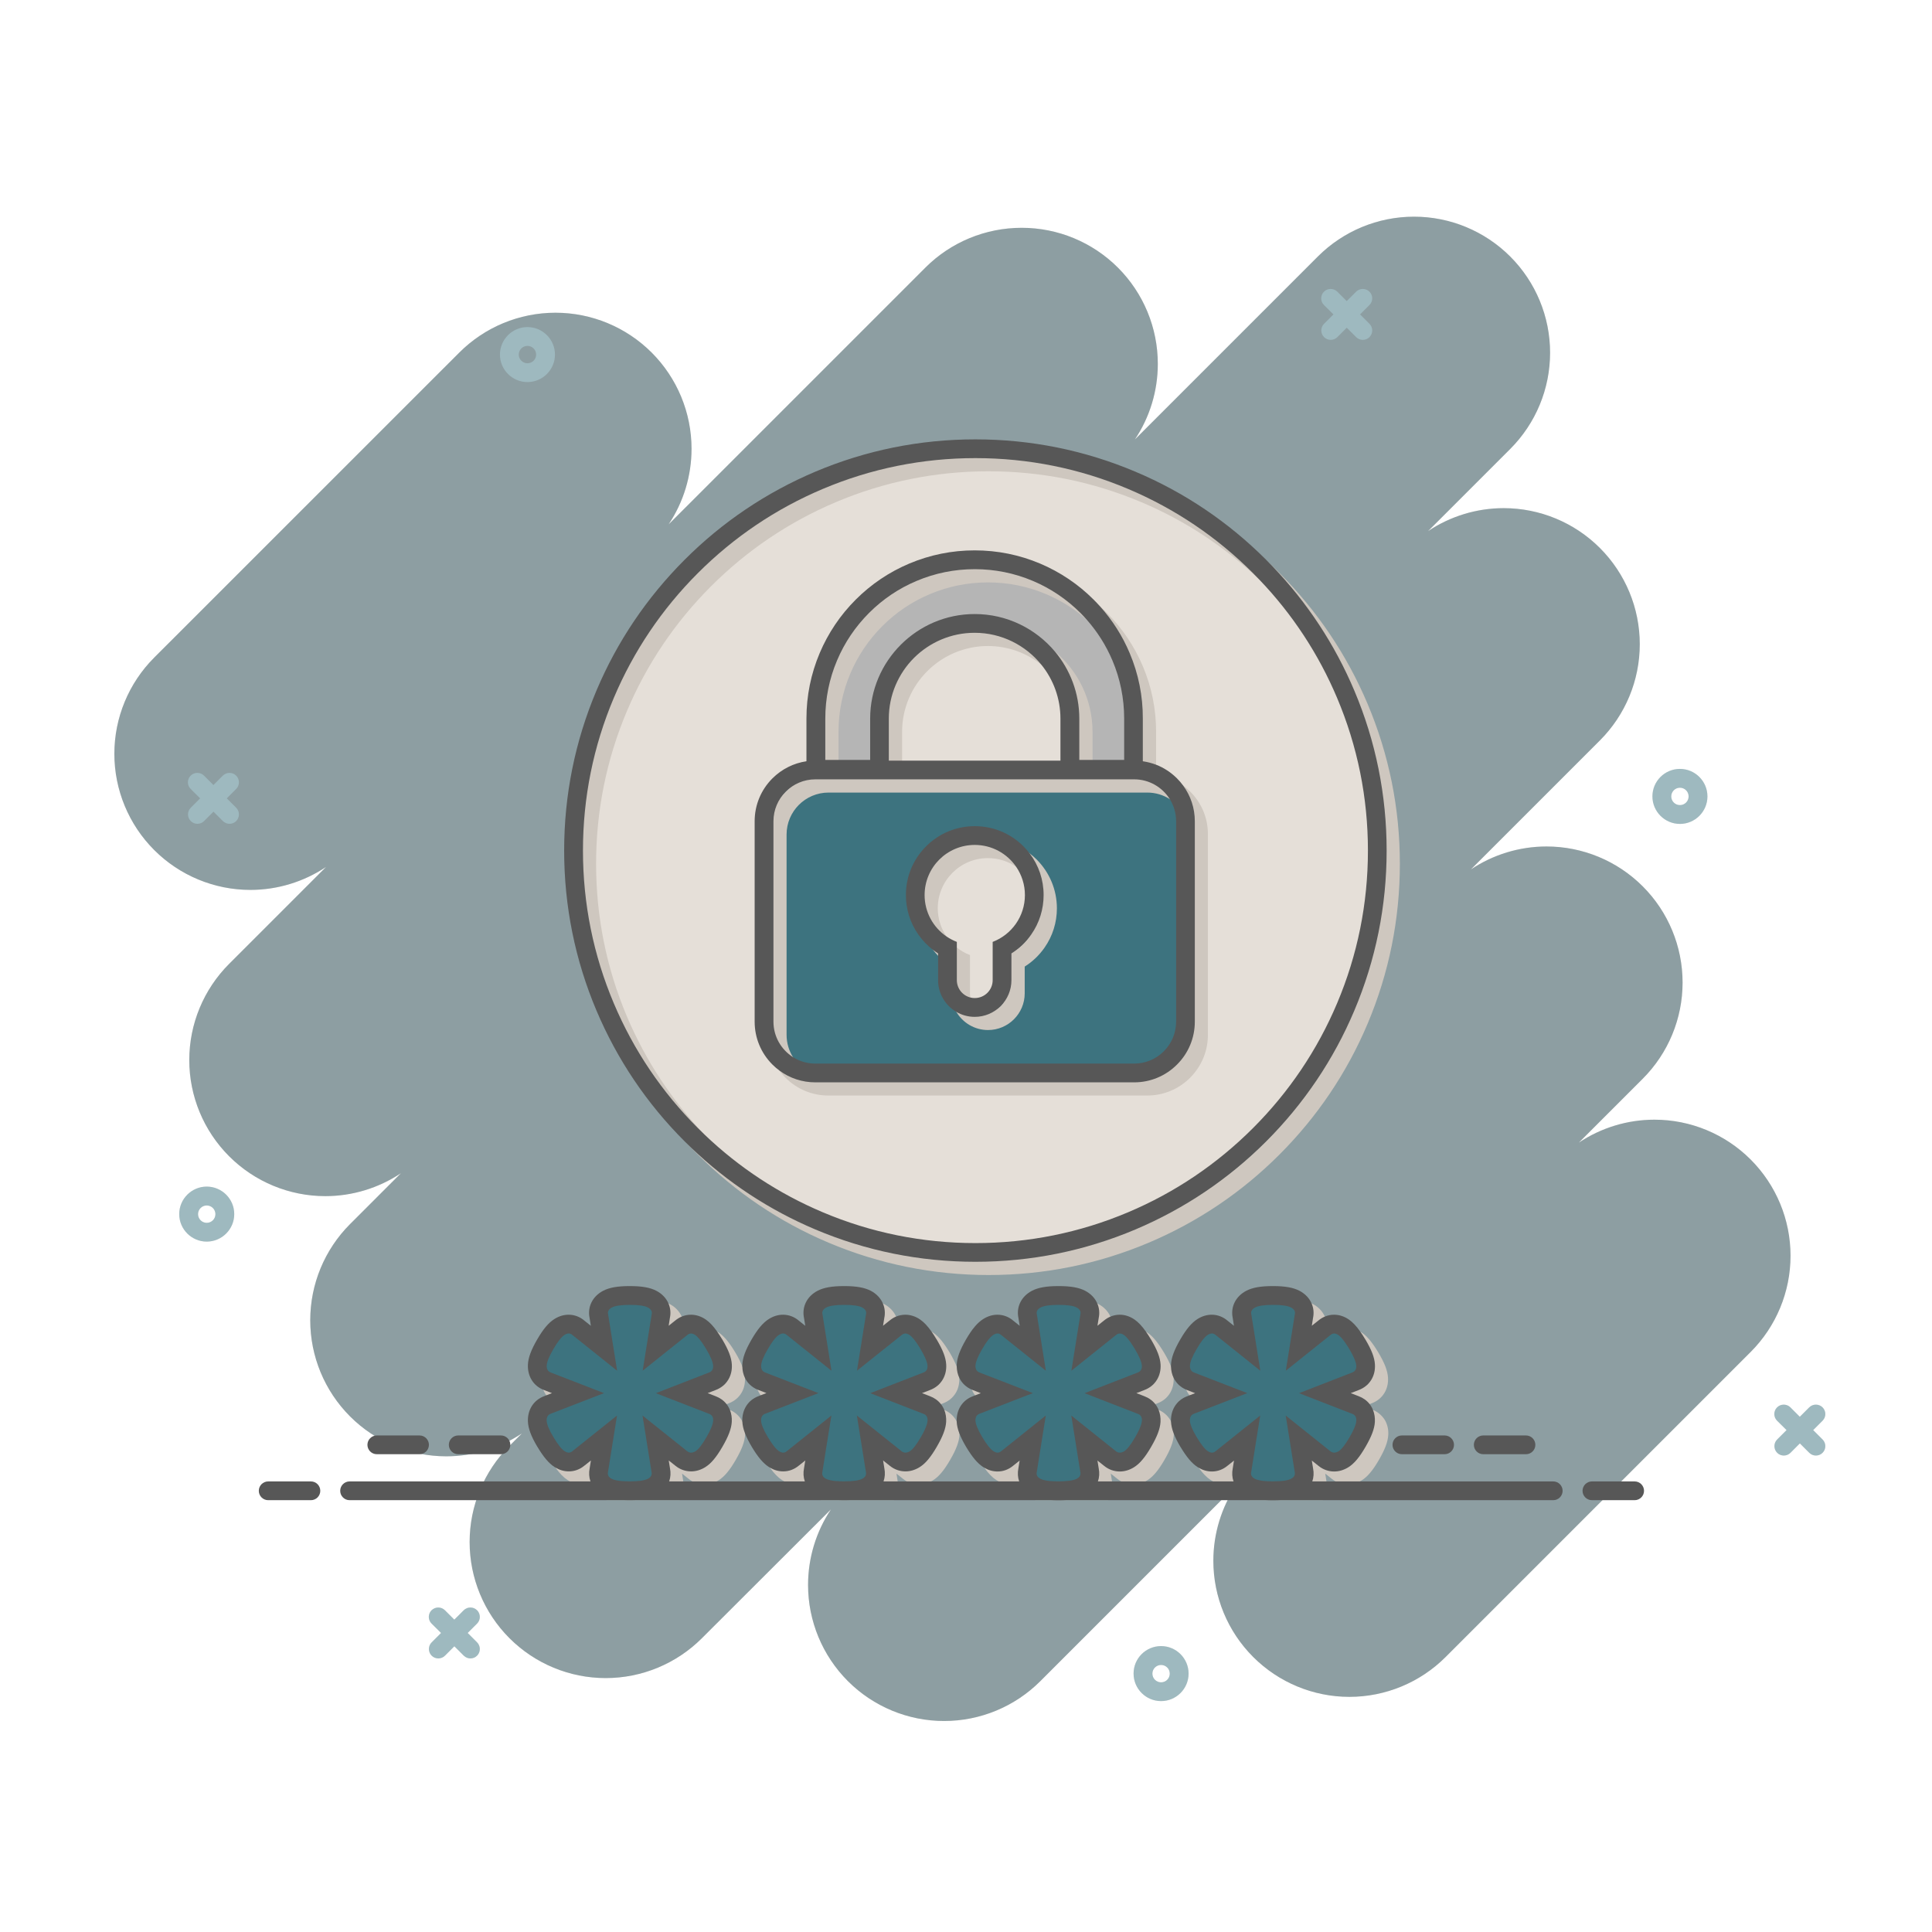 <svg width="321" height="321" viewBox="0 0 321 321" fill="none" xmlns="http://www.w3.org/2000/svg">
<g opacity="0.5">
<path d="M25.623 141.235C29.863 145.475 35.612 147.858 41.607 147.858C46.11 147.858 50.477 146.509 54.166 144.05L38.071 160.145C33.831 164.385 31.448 170.134 31.448 176.129C31.448 182.125 33.831 187.874 38.071 192.114C42.311 196.354 48.06 198.737 54.056 198.737C58.559 198.737 62.926 197.388 66.614 194.929L58.168 203.375C53.928 207.615 51.546 213.364 51.546 219.36C51.546 225.355 53.928 231.104 58.168 235.344C62.408 239.584 68.158 241.967 74.153 241.967C78.656 241.967 83.023 240.619 86.712 238.159L84.651 240.22C80.411 244.46 78.028 250.209 78.028 256.205C78.028 262.2 80.411 267.949 84.651 272.189C88.891 276.429 94.64 278.812 100.635 278.812C106.631 278.812 112.38 276.429 116.62 272.189L138.065 250.777C135.598 254.466 134.258 258.833 134.258 263.336C134.258 269.331 136.641 275.081 140.881 279.321C145.121 283.561 150.87 285.943 156.865 285.943C162.861 285.943 168.61 283.561 172.85 279.321L205.404 246.767C202.936 250.455 201.596 254.822 201.596 259.325C201.596 265.32 203.979 271.07 208.219 275.31C212.459 279.55 218.209 281.932 224.204 281.932C230.199 281.932 235.948 279.55 240.188 275.31L290.872 224.626C295.112 220.386 297.495 214.636 297.495 208.641C297.495 202.646 295.112 196.897 290.872 192.657C286.632 188.417 280.883 186.034 274.888 186.034C270.385 186.034 266.018 187.382 262.329 189.841L272.937 179.233C277.177 174.993 279.56 169.244 279.56 163.249C279.56 157.253 277.177 151.504 272.937 147.264C268.698 143.024 262.948 140.641 256.953 140.641C252.45 140.641 248.083 141.99 244.394 144.449L265.823 123.02C270.063 118.78 272.446 113.031 272.446 107.036C272.446 101.04 270.063 95.291 265.823 91.051C261.583 86.811 255.834 84.428 249.838 84.428C245.336 84.428 240.968 85.777 237.28 88.236L250.924 74.592C255.164 70.352 257.547 64.603 257.547 58.607C257.547 52.612 255.164 46.863 250.924 42.623C246.684 38.383 240.934 36 234.939 36C228.944 36 223.195 38.383 218.955 42.623L188.563 73.014C191.031 69.326 192.37 64.959 192.37 60.456C192.37 54.461 189.988 48.711 185.748 44.471C181.508 40.231 175.758 37.849 169.763 37.849C163.742 37.849 157.993 40.223 153.753 44.463L111.091 87.125C113.559 83.436 114.899 79.069 114.899 74.566C114.899 68.571 112.516 62.822 108.276 58.582C104.036 54.342 98.287 51.959 92.291 51.959C86.296 51.959 80.547 54.342 76.307 58.582L25.623 109.257C21.383 113.497 19 119.247 19 125.242C19 131.237 21.383 136.995 25.623 141.235Z" fill="#E5DFD8"/>
<path d="M296.834 237.608L295.273 239.169C294.663 239.779 294.663 240.771 295.273 241.382C295.884 241.993 296.876 241.993 297.486 241.382L299.047 239.822L300.607 241.382C301.218 241.993 302.21 241.993 302.82 241.382C303.431 240.771 303.431 239.779 302.82 239.169L301.26 237.608L302.82 236.048C303.431 235.438 303.431 234.445 302.82 233.835C302.515 233.53 302.116 233.377 301.709 233.377C301.302 233.377 300.904 233.53 300.599 233.835L299.038 235.395L297.478 233.835C297.173 233.53 296.774 233.377 296.367 233.377C295.96 233.377 295.562 233.53 295.256 233.835C294.646 234.445 294.646 235.438 295.256 236.048L296.834 237.608Z" fill="#E5DFD8"/>
<path d="M73.28 271.316L71.719 272.876C71.109 273.487 71.109 274.479 71.719 275.089C72.33 275.7 73.322 275.7 73.933 275.089L75.493 273.529L77.053 275.089C77.664 275.7 78.656 275.7 79.267 275.089C79.877 274.479 79.877 273.487 79.267 272.876L77.706 271.316L79.267 269.755C79.877 269.145 79.877 268.153 79.267 267.542C78.961 267.237 78.563 267.084 78.156 267.084C77.749 267.084 77.35 267.237 77.045 267.542L75.484 269.102L73.924 267.542C73.619 267.237 73.22 267.084 72.813 267.084C72.415 267.084 72.008 267.237 71.703 267.542C71.092 268.153 71.092 269.145 71.703 269.755L73.28 271.316Z" fill="#E5DFD8"/>
<path d="M33.255 132.645L31.695 134.205C31.084 134.816 31.084 135.808 31.695 136.418C32.305 137.029 33.297 137.029 33.908 136.418L35.468 134.858L37.029 136.418C37.639 137.029 38.631 137.029 39.242 136.418C39.852 135.808 39.852 134.816 39.242 134.205L37.682 132.645L39.242 131.085C39.852 130.474 39.852 129.482 39.242 128.871C38.937 128.566 38.538 128.413 38.131 128.413C37.733 128.413 37.325 128.566 37.02 128.871L35.46 130.432L33.9 128.871C33.594 128.566 33.196 128.413 32.789 128.413C32.39 128.413 31.983 128.566 31.678 128.871C31.067 129.482 31.067 130.474 31.678 131.085L33.255 132.645Z" fill="#E5DFD8"/>
<path d="M221.549 52.239L219.989 53.799C219.378 54.41 219.378 55.402 219.989 56.012C220.6 56.623 221.592 56.623 222.202 56.012L223.763 54.452L225.323 56.012C225.933 56.623 226.926 56.623 227.536 56.012C228.147 55.402 228.147 54.41 227.536 53.799L225.976 52.239L227.536 50.678C228.147 50.068 228.147 49.076 227.536 48.465C227.231 48.16 226.832 48.007 226.425 48.007C226.027 48.007 225.62 48.16 225.314 48.465L223.754 50.026L222.194 48.465C221.889 48.16 221.49 48.007 221.083 48.007C220.684 48.007 220.277 48.16 219.972 48.465C219.362 49.076 219.362 50.068 219.972 50.678L221.549 52.239Z" fill="#E5DFD8"/>
<path d="M192.913 273.495C195.431 273.495 197.483 275.547 197.483 278.066C197.483 280.584 195.431 282.636 192.913 282.636C190.394 282.636 188.342 280.584 188.342 278.066C188.334 275.547 190.386 273.495 192.913 273.495ZM192.913 279.516C193.71 279.516 194.354 278.871 194.354 278.074C194.354 277.277 193.71 276.633 192.913 276.633C192.116 276.633 191.471 277.277 191.471 278.074C191.471 278.871 192.116 279.516 192.913 279.516Z" fill="#E5DFD8"/>
<path d="M279.12 127.752C281.638 127.752 283.69 129.804 283.69 132.323C283.69 134.841 281.638 136.893 279.12 136.893C276.601 136.893 274.549 134.841 274.549 132.323C274.541 129.804 276.593 127.752 279.12 127.752ZM279.12 133.764C279.917 133.764 280.561 133.12 280.561 132.323C280.561 131.526 279.917 130.881 279.12 130.881C278.323 130.881 277.678 131.526 277.678 132.323C277.67 133.12 278.323 133.764 279.12 133.764Z" fill="#E5DFD8"/>
<path d="M87.636 54.342C90.154 54.342 92.207 56.394 92.207 58.913C92.207 61.431 90.154 63.483 87.636 63.483C85.117 63.483 83.065 61.431 83.065 58.913C83.065 56.394 85.117 54.342 87.636 54.342ZM87.636 60.354C88.433 60.354 89.077 59.71 89.077 58.913C89.077 58.115 88.433 57.471 87.636 57.471C86.839 57.471 86.194 58.115 86.194 58.913C86.194 59.71 86.839 60.354 87.636 60.354Z" fill="#E5DFD8"/>
<path d="M34.349 197.151C36.867 197.151 38.92 199.203 38.92 201.722C38.92 204.24 36.867 206.292 34.349 206.292C31.83 206.292 29.778 204.24 29.778 201.722C29.778 199.203 31.83 197.151 34.349 197.151ZM34.349 203.172C35.146 203.172 35.791 202.527 35.791 201.73C35.791 200.933 35.146 200.288 34.349 200.288C33.552 200.288 32.907 200.933 32.907 201.73C32.907 202.519 33.552 203.172 34.349 203.172Z" fill="#E5DFD8"/>
<path d="M25.623 141.235C29.863 145.475 35.612 147.858 41.607 147.858C46.11 147.858 50.477 146.509 54.166 144.05L38.071 160.145C33.831 164.385 31.448 170.134 31.448 176.129C31.448 182.125 33.831 187.874 38.071 192.114C42.311 196.354 48.06 198.737 54.056 198.737C58.559 198.737 62.926 197.388 66.614 194.929L58.168 203.375C53.928 207.615 51.546 213.364 51.546 219.36C51.546 225.355 53.928 231.104 58.168 235.344C62.408 239.584 68.158 241.967 74.153 241.967C78.656 241.967 83.023 240.619 86.712 238.159L84.651 240.22C80.411 244.46 78.028 250.209 78.028 256.205C78.028 262.2 80.411 267.949 84.651 272.189C88.891 276.429 94.64 278.812 100.635 278.812C106.631 278.812 112.38 276.429 116.62 272.189L138.065 250.777C135.598 254.466 134.258 258.833 134.258 263.336C134.258 269.331 136.641 275.081 140.881 279.321C145.121 283.561 150.87 285.943 156.865 285.943C162.861 285.943 168.61 283.561 172.85 279.321L205.404 246.767C202.936 250.455 201.596 254.822 201.596 259.325C201.596 265.32 203.979 271.07 208.219 275.31C212.459 279.55 218.209 281.932 224.204 281.932C230.199 281.932 235.948 279.55 240.188 275.31L290.872 224.626C295.112 220.386 297.495 214.636 297.495 208.641C297.495 202.646 295.112 196.897 290.872 192.657C286.632 188.417 280.883 186.034 274.888 186.034C270.385 186.034 266.018 187.382 262.329 189.841L272.937 179.233C277.177 174.993 279.56 169.244 279.56 163.249C279.56 157.253 277.177 151.504 272.937 147.264C268.698 143.024 262.948 140.641 256.953 140.641C252.45 140.641 248.083 141.99 244.394 144.449L265.823 123.02C270.063 118.78 272.446 113.031 272.446 107.036C272.446 101.04 270.063 95.291 265.823 91.051C261.583 86.811 255.834 84.428 249.838 84.428C245.336 84.428 240.968 85.777 237.28 88.236L250.924 74.592C255.164 70.352 257.547 64.603 257.547 58.607C257.547 52.612 255.164 46.863 250.924 42.623C246.684 38.383 240.934 36 234.939 36C228.944 36 223.195 38.383 218.955 42.623L188.563 73.014C191.031 69.326 192.37 64.959 192.37 60.456C192.37 54.461 189.988 48.711 185.748 44.471C181.508 40.231 175.758 37.849 169.763 37.849C163.742 37.849 157.993 40.223 153.753 44.463L111.091 87.125C113.559 83.436 114.899 79.069 114.899 74.566C114.899 68.571 112.516 62.822 108.276 58.582C104.036 54.342 98.287 51.959 92.291 51.959C86.296 51.959 80.547 54.342 76.307 58.582L25.623 109.257C21.383 113.497 19 119.247 19 125.242C19 131.237 21.383 136.995 25.623 141.235Z" fill="#1C3D45"/>
<path d="M296.834 237.608L295.273 239.169C294.663 239.779 294.663 240.771 295.273 241.382C295.884 241.993 296.876 241.993 297.486 241.382L299.047 239.822L300.607 241.382C301.218 241.993 302.21 241.993 302.82 241.382C303.431 240.771 303.431 239.779 302.82 239.169L301.26 237.608L302.82 236.048C303.431 235.438 303.431 234.445 302.82 233.835C302.515 233.53 302.116 233.377 301.709 233.377C301.302 233.377 300.904 233.53 300.599 233.835L299.038 235.395L297.478 233.835C297.173 233.53 296.774 233.377 296.367 233.377C295.96 233.377 295.562 233.53 295.256 233.835C294.646 234.445 294.646 235.438 295.256 236.048L296.834 237.608Z" fill="#3D737F"/>
<path d="M73.28 271.316L71.719 272.876C71.109 273.487 71.109 274.479 71.719 275.089C72.33 275.7 73.322 275.7 73.933 275.089L75.493 273.529L77.053 275.089C77.664 275.7 78.656 275.7 79.267 275.089C79.877 274.479 79.877 273.487 79.267 272.876L77.706 271.316L79.267 269.755C79.877 269.145 79.877 268.153 79.267 267.542C78.961 267.237 78.563 267.084 78.156 267.084C77.749 267.084 77.35 267.237 77.045 267.542L75.484 269.102L73.924 267.542C73.619 267.237 73.22 267.084 72.813 267.084C72.415 267.084 72.008 267.237 71.703 267.542C71.092 268.153 71.092 269.145 71.703 269.755L73.28 271.316Z" fill="#3D737F"/>
<path d="M33.255 132.645L31.695 134.205C31.084 134.816 31.084 135.808 31.695 136.418C32.305 137.029 33.297 137.029 33.908 136.418L35.468 134.858L37.029 136.418C37.639 137.029 38.631 137.029 39.242 136.418C39.852 135.808 39.852 134.816 39.242 134.205L37.682 132.645L39.242 131.085C39.852 130.474 39.852 129.482 39.242 128.871C38.937 128.566 38.538 128.413 38.131 128.413C37.733 128.413 37.325 128.566 37.02 128.871L35.46 130.432L33.9 128.871C33.594 128.566 33.196 128.413 32.789 128.413C32.39 128.413 31.983 128.566 31.678 128.871C31.067 129.482 31.067 130.474 31.678 131.085L33.255 132.645Z" fill="#3D737F"/>
<path d="M221.549 52.239L219.989 53.799C219.378 54.41 219.378 55.402 219.989 56.012C220.6 56.623 221.592 56.623 222.202 56.012L223.763 54.452L225.323 56.012C225.933 56.623 226.926 56.623 227.536 56.012C228.147 55.402 228.147 54.41 227.536 53.799L225.976 52.239L227.536 50.678C228.147 50.068 228.147 49.076 227.536 48.465C227.231 48.16 226.832 48.007 226.425 48.007C226.027 48.007 225.62 48.16 225.314 48.465L223.754 50.026L222.194 48.465C221.889 48.16 221.49 48.007 221.083 48.007C220.684 48.007 220.277 48.16 219.972 48.465C219.362 49.076 219.362 50.068 219.972 50.678L221.549 52.239Z" fill="#3D737F"/>
<path d="M192.913 273.495C195.431 273.495 197.483 275.547 197.483 278.066C197.483 280.584 195.431 282.636 192.913 282.636C190.394 282.636 188.342 280.584 188.342 278.066C188.334 275.547 190.386 273.495 192.913 273.495ZM192.913 279.516C193.71 279.516 194.354 278.871 194.354 278.074C194.354 277.277 193.71 276.633 192.913 276.633C192.116 276.633 191.471 277.277 191.471 278.074C191.471 278.871 192.116 279.516 192.913 279.516Z" fill="#3D737F"/>
<path d="M279.12 127.752C281.638 127.752 283.69 129.804 283.69 132.323C283.69 134.841 281.638 136.893 279.12 136.893C276.601 136.893 274.549 134.841 274.549 132.323C274.541 129.804 276.593 127.752 279.12 127.752ZM279.12 133.764C279.917 133.764 280.561 133.12 280.561 132.323C280.561 131.526 279.917 130.881 279.12 130.881C278.323 130.881 277.678 131.526 277.678 132.323C277.67 133.12 278.323 133.764 279.12 133.764Z" fill="#3D737F"/>
<path d="M87.636 54.342C90.154 54.342 92.207 56.394 92.207 58.913C92.207 61.431 90.154 63.483 87.636 63.483C85.117 63.483 83.065 61.431 83.065 58.913C83.065 56.394 85.117 54.342 87.636 54.342ZM87.636 60.354C88.433 60.354 89.077 59.71 89.077 58.913C89.077 58.115 88.433 57.471 87.636 57.471C86.839 57.471 86.194 58.115 86.194 58.913C86.194 59.71 86.839 60.354 87.636 60.354Z" fill="#3D737F"/>
<path d="M34.349 197.151C36.867 197.151 38.92 199.203 38.92 201.722C38.92 204.24 36.867 206.292 34.349 206.292C31.83 206.292 29.778 204.24 29.778 201.722C29.778 199.203 31.83 197.151 34.349 197.151ZM34.349 203.172C35.146 203.172 35.791 202.527 35.791 201.73C35.791 200.933 35.146 200.288 34.349 200.288C33.552 200.288 32.907 200.933 32.907 201.73C32.907 202.519 33.552 203.172 34.349 203.172Z" fill="#3D737F"/>
</g>
<path d="M123.337 236.174C123.295 236.082 123.244 235.997 123.194 235.913C122.748 235.172 122.082 234.599 121.265 234.254C121.198 234.229 121.131 234.204 121.063 234.178L119.758 233.673L120.709 233.302L121.063 233.168C121.973 232.831 122.714 232.233 123.194 231.424C123.623 230.709 123.817 229.858 123.775 228.957C123.775 228.94 123.775 228.915 123.775 228.898C123.741 228.325 123.598 227.719 123.337 227.037C123.084 226.371 122.714 225.63 122.217 224.788L122.209 224.771C121.198 223.087 120.356 222.059 119.471 221.444C119.37 221.377 119.269 221.31 119.16 221.251C118.486 220.855 117.753 220.644 117.012 220.644C116.861 220.644 116.717 220.653 116.566 220.67C115.774 220.762 115.025 221.082 114.385 221.621L113.307 222.48L113.509 221.183C113.568 220.897 113.601 220.611 113.601 220.333C113.601 219.785 113.492 219.246 113.273 218.758C112.894 217.899 112.212 217.158 111.26 216.661C111.201 216.627 111.142 216.602 111.083 216.568C110.401 216.248 109.576 216.038 108.523 215.945C108.018 215.894 107.462 215.878 106.839 215.878C104.817 215.878 103.453 216.122 102.417 216.661C100.648 217.587 99.781 219.347 100.168 221.183L100.371 222.48L100.067 222.236L99.318 221.638C98.568 220.99 97.642 220.636 96.673 220.636C96.505 220.636 96.328 220.644 96.16 220.67C95.528 220.745 94.913 220.981 94.315 221.352C93.338 221.967 92.454 223.019 91.443 224.763C90.475 226.43 89.995 227.685 89.919 228.797C89.91 228.847 89.91 228.898 89.91 228.948C89.885 229.647 89.995 230.304 90.239 230.885C90.382 231.222 90.559 231.542 90.778 231.82C91.14 232.292 91.612 232.679 92.168 232.957C92.302 233.025 92.445 233.092 92.589 233.142L93.911 233.656L92.589 234.17C90.888 234.81 89.868 236.368 89.91 238.255C89.91 238.288 89.91 238.33 89.91 238.364C89.961 239.526 90.433 240.815 91.46 242.541L91.469 242.55V242.558C91.755 243.03 92.024 243.459 92.294 243.83C92.984 244.815 93.633 245.472 94.307 245.91C94.425 245.986 94.551 246.062 94.677 246.129C95.326 246.483 96.008 246.66 96.707 246.66C97.229 246.66 97.726 246.559 98.198 246.365C98.366 246.297 98.526 246.222 98.686 246.129C98.897 246.011 99.099 245.868 99.293 245.708L99.545 245.506L100.379 244.84L100.177 246.129V246.146C100.152 246.255 100.135 246.373 100.118 246.483C100.025 247.215 100.126 247.923 100.404 248.563C100.505 248.799 100.632 249.026 100.775 249.245H112.919C113.526 248.361 113.753 247.274 113.526 246.146V246.129L113.323 244.84L114.435 245.725C114.62 245.876 114.823 246.011 115.025 246.129C115.639 246.483 116.322 246.66 117.029 246.66C117.737 246.66 118.427 246.483 119.084 246.129C119.185 246.079 119.278 246.02 119.379 245.961C120.347 245.354 121.232 244.31 122.242 242.558C123.244 240.832 123.724 239.56 123.792 238.431C123.8 238.339 123.8 238.238 123.8 238.145C123.783 237.438 123.632 236.764 123.337 236.174ZM103.857 247.923C103.706 247.847 103.579 247.763 103.478 247.662C103.217 247.418 103.133 247.106 103.226 246.727L103.318 246.137L103.327 246.087L104.716 237.387L101.802 239.712L99.992 241.16L97.305 243.308C97.12 243.468 96.918 243.552 96.699 243.552C96.48 243.552 96.252 243.468 96 243.308C95.814 243.19 95.604 242.996 95.385 242.743C95.082 242.398 94.745 241.935 94.374 241.345C94.298 241.219 94.223 241.093 94.138 240.958C93.422 239.745 93.043 238.836 93.018 238.238C92.993 237.64 93.22 237.261 93.692 237.084L102.552 233.656L98.619 232.132L93.692 230.228C93.22 230.052 93.001 229.673 93.018 229.075C93.027 228.948 93.043 228.805 93.086 228.645C93.22 228.072 93.574 227.289 94.138 226.321C94.854 225.083 95.469 224.299 95.983 223.979C96.227 223.828 96.454 223.744 96.673 223.744C96.901 223.744 97.111 223.836 97.305 224.013L104.708 229.934L103.217 220.594C103.091 220.097 103.301 219.71 103.849 219.423C104.396 219.137 105.39 218.994 106.83 218.994C107.319 218.994 107.757 219.011 108.144 219.044C108.801 219.103 109.315 219.204 109.668 219.356C109.719 219.373 109.761 219.398 109.803 219.423C110.351 219.71 110.561 220.097 110.435 220.594L110.03 223.129L109.668 225.411L108.944 229.934L116.347 224.013C116.549 223.836 116.76 223.752 116.987 223.752C117.012 223.752 117.037 223.752 117.063 223.76C117.256 223.777 117.459 223.862 117.669 224.005C118.158 224.342 118.764 225.125 119.514 226.371C119.699 226.691 119.867 226.986 120.01 227.264C120.415 228.039 120.625 228.654 120.65 229.092C120.684 229.689 120.457 230.068 119.96 230.245L115.016 232.166L112.86 232.999L111.134 233.673L118.377 236.486L119.834 237.05L119.951 237.092C120.448 237.269 120.676 237.648 120.642 238.246C120.608 238.844 120.229 239.762 119.505 241C118.781 242.238 118.174 243.013 117.678 243.325C117.433 243.476 117.206 243.552 116.987 243.552C116.76 243.552 116.541 243.468 116.338 243.308L115.665 242.769L108.936 237.387L109.222 239.173L110.334 246.137L110.426 246.727C110.553 247.249 110.342 247.645 109.795 247.914C109.247 248.184 108.253 248.327 106.813 248.327C105.398 248.327 104.405 248.192 103.857 247.923Z" fill="#CEC7BF"/>
<path d="M158.953 236.174C158.911 236.082 158.861 235.997 158.81 235.913C158.364 235.172 157.707 234.599 156.881 234.254C156.814 234.229 156.747 234.204 156.679 234.178L155.374 233.673L156.317 233.302L156.671 233.168C157.58 232.831 158.322 232.233 158.802 231.424C159.231 230.709 159.425 229.858 159.383 228.957C159.383 228.94 159.383 228.915 159.383 228.898C159.349 228.325 159.206 227.719 158.945 227.037C158.692 226.371 158.322 225.639 157.825 224.788L157.816 224.771C156.806 223.087 155.963 222.059 155.079 221.444C154.978 221.377 154.877 221.31 154.768 221.251C154.094 220.855 153.361 220.644 152.62 220.644C152.468 220.644 152.325 220.653 152.182 220.67C151.39 220.754 150.641 221.082 150.001 221.621L148.923 222.48L149.125 221.183C149.184 220.897 149.217 220.611 149.217 220.333C149.217 219.777 149.108 219.246 148.889 218.758C148.51 217.899 147.828 217.158 146.876 216.661C146.817 216.627 146.758 216.602 146.699 216.568C146.017 216.248 145.192 216.038 144.139 215.945C143.634 215.894 143.078 215.878 142.455 215.878C140.433 215.878 139.069 216.122 138.033 216.661C136.265 217.587 135.397 219.347 135.785 221.183L135.987 222.48L135.683 222.236L134.934 221.638C134.184 220.99 133.258 220.636 132.289 220.636C132.113 220.636 131.944 220.644 131.776 220.67C131.144 220.745 130.529 220.981 129.931 221.352C128.954 221.967 128.07 223.019 127.059 224.763C126.091 226.43 125.611 227.685 125.535 228.797C125.535 228.847 125.527 228.898 125.527 228.948C125.493 229.647 125.611 230.304 125.855 230.885C125.998 231.222 126.175 231.542 126.394 231.82C126.756 232.292 127.228 232.679 127.784 232.957C127.918 233.025 128.062 233.092 128.205 233.142L129.527 233.656L128.205 234.17C126.504 234.81 125.485 236.368 125.527 238.255C125.527 238.288 125.527 238.33 125.527 238.364C125.577 239.526 126.049 240.815 127.076 242.541L127.085 242.55L127.093 242.558C127.379 243.03 127.649 243.459 127.918 243.83C128.609 244.815 129.258 245.472 129.931 245.91C130.049 245.986 130.176 246.062 130.302 246.129C130.95 246.483 131.633 246.66 132.332 246.66C132.854 246.66 133.351 246.559 133.822 246.365C133.991 246.297 134.151 246.222 134.311 246.129C134.521 246.011 134.723 245.868 134.917 245.708L135.17 245.506L135.995 244.84L135.793 246.129V246.146C135.768 246.255 135.751 246.373 135.742 246.483C135.65 247.215 135.751 247.923 136.029 248.563C136.13 248.799 136.256 249.026 136.399 249.245H148.544C149.15 248.361 149.377 247.274 149.15 246.146V246.129L148.948 244.84L150.06 245.725C150.245 245.876 150.447 246.011 150.649 246.129C151.264 246.483 151.946 246.66 152.654 246.66C153.361 246.66 154.052 246.483 154.709 246.129C154.81 246.079 154.902 246.02 155.003 245.961C155.972 245.354 156.856 244.31 157.867 242.558C158.869 240.832 159.349 239.56 159.416 238.431C159.425 238.339 159.425 238.238 159.425 238.145C159.4 237.438 159.248 236.764 158.953 236.174ZM139.473 247.923C139.322 247.847 139.195 247.763 139.094 247.662C138.833 247.418 138.749 247.106 138.842 246.727L138.934 246.137L138.943 246.087L140.332 237.387L137.418 239.712L135.608 241.16L132.921 243.308C132.736 243.468 132.534 243.552 132.315 243.552C132.096 243.552 131.868 243.468 131.616 243.308C131.43 243.19 131.22 242.996 131.001 242.743C130.698 242.398 130.361 241.935 129.99 241.345C129.914 241.219 129.83 241.093 129.754 240.958C129.03 239.745 128.66 238.836 128.634 238.238C128.609 237.64 128.836 237.261 129.308 237.084L138.168 233.656L134.235 232.132L129.308 230.228C128.836 230.052 128.617 229.673 128.634 229.075C128.643 228.948 128.66 228.805 128.702 228.645C128.836 228.072 129.19 227.289 129.754 226.321C130.47 225.083 131.085 224.299 131.599 223.979C131.843 223.828 132.07 223.744 132.289 223.744C132.517 223.744 132.727 223.836 132.921 224.013L140.324 229.934L138.833 220.594C138.707 220.097 138.917 219.71 139.465 219.423C140.012 219.137 141.006 218.994 142.438 218.994C142.926 218.994 143.364 219.011 143.752 219.044C144.409 219.103 144.922 219.204 145.276 219.356C145.327 219.373 145.369 219.398 145.411 219.423C145.958 219.71 146.169 220.097 146.042 220.594L145.638 223.129L145.276 225.411L144.552 229.934L151.955 224.013C152.157 223.836 152.367 223.752 152.595 223.752C152.62 223.752 152.645 223.752 152.67 223.76C152.864 223.777 153.066 223.862 153.277 224.005C153.765 224.342 154.372 225.125 155.121 226.371C155.307 226.691 155.475 226.986 155.618 227.264C156.022 228.039 156.233 228.654 156.258 229.092C156.292 229.689 156.064 230.068 155.568 230.245L150.624 232.166L148.468 232.999L146.741 233.673L153.984 236.486L155.441 237.05L155.559 237.092C156.056 237.269 156.283 237.648 156.25 238.246C156.216 238.844 155.837 239.762 155.113 241C154.397 242.238 153.782 243.013 153.285 243.325C153.041 243.476 152.814 243.552 152.595 243.552C152.367 243.552 152.148 243.468 151.946 243.308L151.272 242.769L144.543 237.387L144.83 239.173L145.941 246.137L146.034 246.727C146.16 247.249 145.95 247.645 145.402 247.914C144.855 248.184 143.861 248.327 142.421 248.327C141.015 248.327 140.021 248.192 139.473 247.923Z" fill="#CEC7BF"/>
<path d="M194.569 236.174C194.527 236.082 194.476 235.997 194.426 235.913C193.979 235.172 193.323 234.599 192.497 234.254C192.43 234.229 192.362 234.204 192.295 234.178L190.99 233.673L191.933 233.302L192.287 233.168C193.196 232.831 193.937 232.233 194.417 231.424C194.839 230.709 195.041 229.858 194.999 228.957C194.999 228.94 194.999 228.915 194.999 228.898C194.965 228.325 194.822 227.719 194.561 227.037C194.308 226.371 193.937 225.639 193.432 224.788L193.424 224.771C192.413 223.087 191.571 222.059 190.687 221.444C190.585 221.377 190.484 221.31 190.375 221.251C189.701 220.855 188.968 220.644 188.227 220.644C188.076 220.644 187.933 220.653 187.781 220.67C186.989 220.762 186.24 221.082 185.6 221.621L184.522 222.48L184.732 221.183C184.791 220.897 184.825 220.611 184.825 220.333C184.825 219.785 184.715 219.246 184.496 218.758C184.117 217.899 183.435 217.158 182.484 216.661C182.425 216.627 182.366 216.602 182.307 216.568C181.625 216.248 180.799 216.038 179.746 215.945C179.241 215.894 178.685 215.878 178.062 215.878C176.041 215.878 174.676 216.122 173.641 216.661C171.872 217.587 171.005 219.347 171.392 221.183L171.602 222.48L171.299 222.236L170.55 221.638C169.8 220.99 168.865 220.636 167.905 220.636C167.728 220.636 167.56 220.644 167.392 220.67C166.76 220.745 166.145 220.981 165.547 221.352C164.57 221.967 163.686 223.019 162.675 224.763C161.707 226.439 161.227 227.685 161.151 228.797C161.142 228.847 161.142 228.898 161.142 228.948C161.117 229.647 161.227 230.304 161.471 230.885C161.606 231.222 161.791 231.542 162.01 231.82C162.372 232.292 162.844 232.679 163.4 232.957C163.534 233.025 163.677 233.084 163.821 233.142L165.143 233.656L163.821 234.17C162.119 234.81 161.1 236.368 161.142 238.255C161.142 238.288 161.142 238.33 161.142 238.364C161.193 239.526 161.665 240.815 162.692 242.541L162.701 242.55V242.558C162.987 243.03 163.256 243.459 163.526 243.83C164.216 244.815 164.865 245.472 165.539 245.91C165.657 245.986 165.783 246.062 165.909 246.129C166.558 246.483 167.24 246.66 167.939 246.66C168.461 246.66 168.958 246.559 169.43 246.365C169.598 246.297 169.758 246.222 169.91 246.129C170.12 246.011 170.322 245.868 170.516 245.708L170.769 245.506L171.602 244.84L171.4 246.129V246.146C171.375 246.255 171.358 246.373 171.35 246.483C171.257 247.215 171.358 247.923 171.636 248.563C171.737 248.799 171.864 249.026 172.007 249.245H184.151C184.758 248.361 184.985 247.274 184.757 246.146V246.129L184.555 244.84L185.667 245.725C185.852 245.876 186.054 246.011 186.257 246.129C186.871 246.483 187.554 246.66 188.261 246.66C188.968 246.66 189.659 246.483 190.316 246.129C190.417 246.079 190.51 246.02 190.611 245.961C191.579 245.354 192.464 244.31 193.474 242.558C194.476 240.832 194.956 239.56 195.024 238.431C195.032 238.339 195.032 238.238 195.032 238.145C195.015 237.438 194.864 236.764 194.569 236.174ZM175.089 247.923C174.938 247.847 174.811 247.763 174.71 247.662C174.449 247.418 174.365 247.106 174.458 246.727L174.55 246.137L174.559 246.087L175.948 237.387L173.034 239.712L171.223 241.16L168.537 243.308C168.352 243.468 168.149 243.552 167.931 243.552C167.712 243.552 167.484 243.468 167.232 243.308C167.046 243.19 166.836 242.996 166.617 242.743C166.314 242.398 165.977 241.935 165.606 241.345C165.53 241.219 165.454 241.093 165.37 240.958C164.654 239.745 164.275 238.836 164.25 238.238C164.225 237.64 164.452 237.261 164.924 237.084L173.784 233.656L169.851 232.132L164.924 230.228C164.452 230.052 164.233 229.673 164.25 229.075C164.259 228.948 164.275 228.805 164.318 228.645C164.452 228.072 164.806 227.289 165.37 226.321C166.086 225.083 166.701 224.299 167.215 223.979C167.459 223.828 167.686 223.744 167.905 223.744C168.133 223.744 168.343 223.836 168.537 224.013L175.94 229.934L174.449 220.594C174.323 220.097 174.533 219.71 175.081 219.423C175.628 219.137 176.622 218.994 178.062 218.994C178.551 218.994 178.988 219.011 179.376 219.044C180.033 219.103 180.547 219.204 180.9 219.356C180.951 219.373 180.993 219.398 181.035 219.423C181.582 219.71 181.793 220.097 181.667 220.594L181.262 223.129L180.9 225.411L180.176 229.934L187.579 224.013C187.781 223.836 187.991 223.752 188.219 223.752C188.244 223.752 188.269 223.752 188.295 223.76C188.488 223.777 188.691 223.862 188.901 224.005C189.39 224.342 189.996 225.125 190.745 226.371C190.931 226.691 191.099 226.986 191.242 227.264C191.647 228.039 191.857 228.654 191.882 229.092C191.916 229.689 191.689 230.068 191.192 230.245L186.248 232.166L184.092 232.999L182.366 233.673L189.609 236.486L191.065 237.05L191.183 237.092C191.68 237.269 191.908 237.648 191.874 238.246C191.84 238.844 191.461 239.762 190.737 241C190.013 242.238 189.406 243.013 188.91 243.325C188.665 243.476 188.438 243.552 188.219 243.552C187.991 243.552 187.773 243.468 187.57 243.308L186.897 242.769L180.168 237.387L180.454 239.173L181.566 246.137L181.658 246.727C181.785 247.249 181.574 247.645 181.027 247.914C180.479 248.184 179.485 248.327 178.045 248.327C176.63 248.327 175.637 248.192 175.089 247.923Z" fill="#CEC7BF"/>
<path d="M228.113 234.246C228.046 234.22 227.978 234.195 227.911 234.17L226.606 233.665L227.549 233.294L227.903 233.159C228.812 232.822 229.553 232.224 230.033 231.416C230.471 230.683 230.673 229.816 230.615 228.889C230.547 227.752 230.059 226.489 229.048 224.78L229.04 224.763C228.029 223.078 227.187 222.051 226.302 221.436C226.201 221.369 226.1 221.301 225.991 221.242C225.317 220.846 224.584 220.636 223.843 220.636C223.692 220.636 223.549 220.644 223.405 220.661C222.614 220.745 221.864 221.074 221.224 221.613L220.146 222.472L220.357 221.175C220.416 220.889 220.449 220.602 220.449 220.324C220.449 219.777 220.34 219.238 220.121 218.749C219.742 217.89 219.06 217.149 218.108 216.652C218.049 216.619 217.99 216.593 217.931 216.568C217.249 216.24 216.424 216.038 215.371 215.945C214.866 215.894 214.31 215.878 213.686 215.878C211.665 215.878 210.301 216.122 209.265 216.661C207.496 217.587 206.629 219.347 207.016 221.183L207.218 222.48L206.915 222.236L206.166 221.638C205.416 220.99 204.49 220.636 203.521 220.636C203.344 220.636 203.176 220.644 203.007 220.67C202.376 220.745 201.761 220.981 201.163 221.352C200.186 221.967 199.302 223.019 198.291 224.763C197.323 226.439 196.843 227.685 196.767 228.797C196.758 228.847 196.758 228.898 196.758 228.948C196.733 229.647 196.843 230.304 197.087 230.885C197.222 231.222 197.407 231.542 197.626 231.82C197.988 232.292 198.46 232.679 199.016 232.957C199.15 233.025 199.293 233.084 199.437 233.142L200.759 233.656L199.437 234.17C197.735 234.81 196.716 236.368 196.758 238.255C196.758 238.288 196.758 238.33 196.758 238.364C196.809 239.526 197.281 240.815 198.308 242.541L198.316 242.55L198.325 242.558C198.611 243.03 198.881 243.459 199.15 243.83C199.841 244.815 200.489 245.472 201.163 245.91C201.281 245.986 201.407 246.062 201.534 246.129C202.182 246.483 202.864 246.66 203.563 246.66C204.085 246.66 204.582 246.559 205.054 246.365C205.222 246.297 205.382 246.222 205.542 246.129C205.753 246.011 205.955 245.868 206.149 245.708L206.402 245.506L207.235 244.84L207.033 246.129V246.146C207.008 246.255 206.991 246.373 206.983 246.483C206.89 247.215 206.991 247.923 207.269 248.563C207.37 248.799 207.496 249.026 207.64 249.245H219.784C220.39 248.361 220.618 247.274 220.39 246.146V246.129L220.188 244.84L221.3 245.725C221.485 245.876 221.687 246.011 221.889 246.129C222.504 246.483 223.186 246.66 223.894 246.66C224.601 246.66 225.292 246.483 225.949 246.129C226.05 246.079 226.142 246.02 226.244 245.961C227.212 245.354 228.096 244.31 229.107 242.558C230.109 240.832 230.589 239.56 230.657 238.431C230.716 237.513 230.513 236.638 230.075 235.905C229.595 235.164 228.939 234.599 228.113 234.246ZM210.705 247.923C210.554 247.847 210.427 247.763 210.326 247.662C210.065 247.418 209.981 247.106 210.073 246.727L210.166 246.137L210.175 246.087L211.564 237.387L208.65 239.712L206.839 241.16L204.153 243.308C203.968 243.468 203.765 243.552 203.546 243.552C203.328 243.552 203.1 243.468 202.847 243.308C202.662 243.19 202.452 242.996 202.233 242.743C201.929 242.398 201.593 241.935 201.222 241.345C201.146 241.219 201.07 241.093 200.986 240.958C200.262 239.745 199.891 238.836 199.866 238.238C199.841 237.64 200.068 237.261 200.54 237.084L209.4 233.656L205.467 232.132L200.54 230.228C200.068 230.052 199.849 229.673 199.866 229.075C199.875 228.948 199.891 228.805 199.933 228.645C200.068 228.072 200.422 227.289 200.986 226.321C201.702 225.083 202.317 224.299 202.831 223.979C203.075 223.828 203.302 223.744 203.521 223.744C203.749 223.744 203.959 223.836 204.153 224.013L211.556 229.934L210.065 220.594C209.939 220.097 210.149 219.71 210.697 219.423C211.244 219.137 212.238 218.994 213.678 218.994C214.167 218.994 214.604 219.011 214.992 219.044C215.649 219.103 216.162 219.204 216.516 219.356C216.567 219.373 216.609 219.398 216.651 219.423C217.198 219.71 217.409 220.097 217.283 220.594L216.878 223.129L216.516 225.411L215.792 229.934L223.195 224.013C223.397 223.836 223.607 223.752 223.835 223.752C223.86 223.752 223.885 223.752 223.911 223.76C224.104 223.777 224.306 223.862 224.517 224.005C225.005 224.342 225.612 225.125 226.361 226.371C226.547 226.691 226.715 226.986 226.858 227.264C227.263 228.039 227.473 228.654 227.498 229.092C227.532 229.689 227.305 230.068 226.808 230.245L221.864 232.166L219.708 232.999L217.982 233.673L225.224 236.486L226.681 237.05L226.799 237.092C227.296 237.269 227.524 237.648 227.49 238.246C227.456 238.844 227.077 239.762 226.353 241C225.629 242.238 225.022 243.013 224.525 243.325C224.281 243.476 224.054 243.552 223.835 243.552C223.607 243.552 223.389 243.468 223.186 243.308L222.513 242.769L215.784 237.387L216.07 239.173L217.182 246.137L217.274 246.727C217.401 247.249 217.19 247.645 216.643 247.914C216.095 248.184 215.101 248.327 213.661 248.327C212.246 248.327 211.253 248.192 210.705 247.923Z" fill="#CEC7BF"/>
<path d="M162.06 208.087C153.049 208.087 144.307 206.319 136.07 202.841C128.12 199.48 120.978 194.663 114.847 188.532C108.716 182.401 103.907 175.259 100.538 167.308C97.052 159.072 95.291 150.33 95.291 141.319C95.291 132.307 97.06 123.565 100.538 115.328C103.899 107.378 108.716 100.236 114.847 94.105C120.978 87.974 128.12 83.165 136.07 79.796C144.307 76.31 153.049 74.55 162.06 74.55C171.072 74.55 179.814 76.318 188.05 79.796C196.001 83.157 203.142 87.974 209.274 94.105C215.405 100.236 220.214 107.378 223.582 115.328C227.069 123.565 228.829 132.307 228.829 141.319C228.829 150.33 227.061 159.072 223.582 167.308C220.222 175.259 215.405 182.401 209.274 188.532C203.142 194.663 196.001 199.472 188.05 202.841C179.822 206.327 171.072 208.087 162.06 208.087Z" fill="#E5DFD8"/>
<path d="M104.64 247.696C102.914 247.696 101.743 247.51 100.968 247.123C99.806 246.542 99.25 245.447 99.503 244.243L100.353 238.92L96.109 242.305C95.646 242.701 95.09 242.903 94.509 242.903C93.987 242.903 93.464 242.735 92.959 242.407C92.243 241.943 91.502 241.042 90.609 239.56L90.601 239.552C89.725 238.078 89.304 236.983 89.27 236.107C89.22 234.844 89.843 233.841 90.946 233.429L96.033 231.458L90.946 229.487C89.843 229.075 89.22 228.072 89.27 226.809C89.304 225.942 89.725 224.838 90.592 223.339C91.46 221.849 92.209 220.931 92.951 220.459C93.447 220.147 93.961 219.987 94.475 219.987C95.081 219.987 95.646 220.206 96.117 220.628L100.345 224.005L99.494 218.69C99.242 217.528 99.789 216.442 100.935 215.835C101.726 215.423 102.897 215.229 104.632 215.229C106.367 215.229 107.537 215.423 108.329 215.835C109.483 216.442 110.022 217.528 109.769 218.69L108.918 224.005L113.155 220.619C113.635 220.215 114.199 219.996 114.789 219.996C115.328 219.996 115.858 220.173 116.355 220.518C117.037 220.99 117.77 221.891 118.646 223.365L118.654 223.373C119.522 224.838 119.951 225.925 120.002 226.784C120.086 228.072 119.446 229.083 118.3 229.496L113.239 231.458L118.3 233.42C119.446 233.833 120.078 234.844 120.002 236.132C119.951 236.991 119.522 238.086 118.663 239.568C117.778 241.084 117.054 241.969 116.313 242.432C115.816 242.743 115.311 242.895 114.797 242.895C114.216 242.895 113.652 242.693 113.172 242.305L108.91 238.903L109.761 244.226C110.013 245.422 109.458 246.516 108.295 247.106C107.537 247.51 106.367 247.696 104.64 247.696Z" fill="#3D737F"/>
<path d="M140.256 247.696C138.53 247.696 137.359 247.51 136.584 247.123C135.422 246.542 134.866 245.447 135.119 244.243L135.969 238.92L131.725 242.305C131.262 242.701 130.706 242.903 130.125 242.903C129.602 242.903 129.08 242.735 128.575 242.407C127.859 241.943 127.118 241.042 126.225 239.56L126.217 239.552C125.341 238.078 124.92 236.983 124.886 236.107C124.836 234.844 125.459 233.841 126.562 233.429L131.649 231.458L126.562 229.487C125.459 229.075 124.836 228.072 124.886 226.809C124.92 225.942 125.341 224.838 126.208 223.339C127.076 221.849 127.825 220.931 128.567 220.459C129.063 220.147 129.577 219.987 130.091 219.987C130.697 219.987 131.262 220.206 131.733 220.628L135.961 224.005L135.11 218.69C134.858 217.528 135.405 216.442 136.55 215.835C137.342 215.423 138.513 215.229 140.248 215.229C141.983 215.229 143.153 215.423 143.945 215.835C145.099 216.442 145.638 217.528 145.385 218.69L144.534 224.005L148.771 220.619C149.251 220.215 149.815 219.996 150.405 219.996C150.944 219.996 151.474 220.173 151.971 220.518C152.653 220.99 153.386 221.891 154.262 223.365L154.27 223.373C155.138 224.838 155.567 225.925 155.618 226.784C155.702 228.072 155.062 229.083 153.916 229.496L148.855 231.458L153.916 233.42C155.062 233.833 155.693 234.844 155.618 236.132C155.567 236.991 155.138 238.086 154.279 239.568C153.394 241.084 152.67 241.969 151.929 242.432C151.432 242.743 150.927 242.895 150.413 242.895C149.832 242.895 149.268 242.693 148.788 242.305L144.526 238.903L145.377 244.226C145.629 245.422 145.073 246.516 143.911 247.106C143.153 247.51 141.983 247.696 140.256 247.696Z" fill="#3D737F"/>
<path d="M175.872 247.696C174.146 247.696 172.975 247.51 172.2 247.123C171.038 246.542 170.482 245.447 170.735 244.243L171.586 238.92L167.341 242.314C166.878 242.71 166.322 242.912 165.741 242.912C165.219 242.912 164.696 242.743 164.191 242.415C163.475 241.952 162.734 241.051 161.841 239.568L161.833 239.56C160.957 238.086 160.536 236.991 160.502 236.115C160.452 234.852 161.075 233.85 162.178 233.437L167.265 231.467L162.178 229.496C161.075 229.083 160.452 228.081 160.502 226.818C160.536 225.95 160.957 224.847 161.825 223.348C162.692 221.857 163.442 220.939 164.183 220.468C164.68 220.156 165.193 219.996 165.707 219.996C166.313 219.996 166.878 220.215 167.349 220.636L171.577 224.013L170.727 218.699C170.474 217.537 171.021 216.45 172.167 215.844C172.958 215.431 174.129 215.238 175.864 215.238C177.599 215.238 178.769 215.431 179.561 215.844C180.715 216.45 181.254 217.537 181.001 218.699L180.151 224.013L184.387 220.628C184.867 220.223 185.431 220.004 186.021 220.004C186.56 220.004 187.09 220.181 187.587 220.527C188.269 220.998 189.002 221.899 189.878 223.373L189.886 223.382C190.754 224.847 191.183 225.933 191.234 226.792C191.318 228.081 190.678 229.092 189.533 229.504L184.471 231.467L189.533 233.429C190.678 233.842 191.31 234.852 191.234 236.141C191.183 237 190.754 238.095 189.895 239.577C189.011 241.093 188.286 241.977 187.545 242.44C187.048 242.752 186.543 242.904 186.029 242.904C185.448 242.904 184.884 242.701 184.404 242.314L180.142 238.912L180.993 244.234C181.246 245.43 180.69 246.525 179.527 247.114C178.769 247.51 177.599 247.696 175.872 247.696Z" fill="#3D737F"/>
<path d="M135.473 178.274C130.765 178.274 126.941 174.45 126.941 169.743V136.459C126.941 131.751 130.765 127.928 135.473 127.928H188.43C193.138 127.928 196.961 131.751 196.961 136.459V169.743C196.961 174.45 193.138 178.274 188.43 178.274H135.473Z" fill="#3D737F"/>
<path d="M161.951 167.384C159.45 167.384 157.412 165.346 157.412 162.845V157.497C155.989 156.764 154.776 155.703 153.841 154.372C152.67 152.705 152.056 150.743 152.056 148.704C152.056 143.255 156.494 138.817 161.943 138.817C167.392 138.817 171.83 143.255 171.83 148.704C171.83 150.743 171.216 152.705 170.045 154.372C169.118 155.695 167.897 156.764 166.474 157.497V162.845C166.491 165.355 164.453 167.384 161.951 167.384Z" fill="#E5DFD8"/>
<path d="M177.768 127.818V119.396C177.768 110.671 170.668 103.58 161.951 103.58C153.226 103.58 146.135 110.68 146.135 119.396V127.818H135.565V119.396C135.565 115.834 136.264 112.381 137.637 109.122C138.968 105.98 140.863 103.159 143.288 100.733C145.714 98.308 148.527 96.413 151.677 95.082C154.936 93.71 158.389 93.01 161.951 93.01C165.514 93.01 168.967 93.71 172.226 95.082C175.367 96.413 178.189 98.308 180.614 100.733C183.031 103.15 184.935 105.972 186.265 109.122C187.638 112.381 188.337 115.834 188.337 119.396V127.818H177.768Z" fill="#B5B5B5"/>
<path d="M211.488 247.696C209.762 247.696 208.591 247.51 207.816 247.123C206.654 246.542 206.098 245.447 206.351 244.243L207.202 238.92L202.957 242.305C202.494 242.701 201.938 242.903 201.357 242.903C200.835 242.903 200.312 242.735 199.807 242.407C199.091 241.943 198.35 241.042 197.457 239.56L197.449 239.552C196.573 238.078 196.152 236.983 196.118 236.107C196.068 234.844 196.691 233.841 197.794 233.429L202.881 231.458L197.794 229.487C196.691 229.075 196.068 228.072 196.118 226.809C196.152 225.942 196.573 224.838 197.441 223.339C198.308 221.849 199.058 220.931 199.799 220.459C200.296 220.147 200.809 219.987 201.323 219.987C201.929 219.987 202.494 220.206 202.965 220.628L207.193 224.005L206.343 218.69C206.09 217.528 206.637 216.442 207.783 215.835C208.574 215.423 209.745 215.229 211.48 215.229C213.215 215.229 214.385 215.423 215.177 215.835C216.331 216.442 216.878 217.528 216.617 218.69L215.767 224.005L220.003 220.619C220.483 220.215 221.047 219.996 221.637 219.996C222.176 219.996 222.706 220.173 223.203 220.518C223.885 220.99 224.618 221.891 225.494 223.365L225.502 223.373C226.37 224.838 226.799 225.925 226.85 226.784C226.934 228.072 226.294 229.083 225.149 229.496L220.087 231.458L225.149 233.42C226.294 233.833 226.926 234.844 226.85 236.132C226.799 236.991 226.37 238.086 225.511 239.568C224.626 241.084 223.902 241.969 223.161 242.432C222.664 242.743 222.159 242.895 221.645 242.895C221.064 242.895 220.5 242.693 220.02 242.305L215.758 238.903L216.609 244.226C216.861 245.422 216.306 246.516 215.143 247.106C214.385 247.51 213.215 247.696 211.488 247.696Z" fill="#3D737F"/>
<path d="M227.213 116.92C223.768 108.785 218.841 101.474 212.576 95.209C212.205 94.838 211.843 94.484 211.464 94.122C205.442 88.362 198.519 83.805 190.855 80.571C187.478 79.139 184.008 77.994 180.48 77.135C175.208 75.847 169.784 75.198 164.259 75.198C155.037 75.198 146.093 77.009 137.663 80.571C129.527 84.016 122.217 88.934 115.943 95.209C109.668 101.483 104.741 108.785 101.305 116.92C97.743 125.351 95.932 134.295 95.932 143.517C95.932 149.041 96.581 154.465 97.869 159.737C98.728 163.266 99.874 166.736 101.305 170.113C104.548 177.777 109.104 184.7 114.865 190.721C115.218 191.092 115.58 191.463 115.951 191.833C122.225 198.107 129.527 203.034 137.671 206.47C146.101 210.033 155.046 211.844 164.267 211.844C173.489 211.844 182.434 210.033 190.864 206.47C198.999 203.026 206.31 198.107 212.576 191.833C218.85 185.559 223.777 178.257 227.213 170.121C230.775 161.691 232.586 152.747 232.586 143.525C232.586 134.295 230.775 125.351 227.213 116.92ZM189.643 203.598C181.6 207.001 173.06 208.727 164.259 208.727C158.103 208.727 152.073 207.885 146.253 206.209C143.752 205.493 141.293 204.618 138.875 203.598C131.11 200.314 124.137 195.614 118.149 189.627C117.787 189.264 117.425 188.894 117.071 188.523C111.597 182.788 107.26 176.194 104.169 168.9C100.766 160.857 99.04 152.317 99.04 143.517C99.04 134.716 100.766 126.176 104.169 118.133C107.453 110.368 112.153 103.395 118.141 97.407C124.129 91.419 131.102 86.719 138.867 83.435C146.91 80.032 155.45 78.306 164.251 78.306C173.052 78.306 181.591 80.032 189.634 83.435C196.928 86.517 203.514 90.854 209.249 96.329C209.619 96.682 209.99 97.044 210.361 97.415C216.349 103.403 221.048 110.376 224.333 118.141C225.352 120.55 226.219 123.009 226.935 125.502C228.611 131.33 229.453 137.36 229.453 143.525C229.453 152.326 227.727 160.866 224.324 168.909C221.04 176.674 216.34 183.647 210.352 189.635C204.381 195.614 197.408 200.314 189.643 203.598Z" fill="#CEC7BF"/>
<path d="M175.283 108.262C173.017 106.368 170.272 105.037 167.257 104.489C172.554 106.384 176.563 111.025 177.54 116.684C178.104 118.217 178.408 119.859 178.408 121.586V126.37H181.524V121.586C181.524 116.246 179.098 111.454 175.283 108.262ZM197.753 131.524C197.382 131.153 196.986 130.816 196.574 130.505C195.251 129.528 193.719 128.905 192.085 128.669V121.586C192.085 117.813 191.344 114.158 189.887 110.705C188.48 107.378 186.467 104.388 183.899 101.82C183.528 101.449 183.157 101.095 182.77 100.75C180.471 98.687 177.869 97.036 175.013 95.832C173.38 95.141 171.695 94.611 169.977 94.248C168.074 93.844 166.12 93.642 164.132 93.642C160.359 93.642 156.704 94.383 153.251 95.84C149.925 97.247 146.935 99.259 144.366 101.82C141.806 104.388 139.793 107.37 138.387 110.705C136.93 114.149 136.188 117.813 136.188 121.586V128.669C135.431 128.778 134.698 128.972 133.99 129.241C132.702 129.738 131.523 130.513 130.521 131.515C128.617 133.419 127.564 135.954 127.564 138.649V171.932C127.564 172.336 127.59 172.741 127.632 173.136C127.834 174.863 128.474 176.488 129.501 177.886C129.805 178.299 130.142 178.695 130.512 179.065C132.415 180.969 134.95 182.022 137.645 182.022H190.602C193.297 182.022 195.832 180.969 197.736 179.065C199.639 177.162 200.692 174.627 200.692 171.932V138.649C200.709 135.962 199.664 133.427 197.753 131.524ZM197.593 171.94C197.593 175.789 194.468 178.914 190.619 178.914H137.662C136.593 178.914 135.574 178.67 134.673 178.24C133.477 177.667 132.466 176.766 131.759 175.655C131.085 174.577 130.689 173.305 130.689 171.94V138.657C130.689 134.808 133.814 131.684 137.662 131.684H190.619C191.984 131.684 193.255 132.08 194.333 132.753C195.453 133.452 196.355 134.463 196.927 135.667C197.357 136.577 197.601 137.588 197.601 138.657V171.94H197.593ZM177.54 116.693C178.104 118.226 178.408 119.868 178.408 121.594V128.568H149.883V121.594C149.883 113.728 156.283 107.336 164.141 107.336C167.518 107.336 170.617 108.515 173.068 110.477C175.081 112.094 176.639 114.234 177.54 116.693ZM139.321 121.594C139.321 118.242 139.978 114.992 141.275 111.926C142.522 108.97 144.316 106.317 146.59 104.035C148.872 101.752 151.525 99.967 154.481 98.72C157.546 97.424 160.797 96.767 164.149 96.767C167.501 96.767 170.752 97.424 173.818 98.72C176.302 99.773 178.568 101.196 180.58 102.982C180.968 103.319 181.338 103.673 181.709 104.043C183.991 106.317 185.777 108.978 187.023 111.934C187.301 112.6 187.554 113.274 187.773 113.956C188.564 116.415 188.969 118.984 188.969 121.603V128.467H181.515V121.603C181.515 116.255 179.09 111.463 175.275 108.279C173.009 106.384 170.264 105.054 167.248 104.506C166.238 104.321 165.202 104.228 164.141 104.228C154.557 104.228 146.766 112.027 146.766 121.603V128.467H139.321V121.594Z" fill="#CEC7BF"/>
<path d="M172.242 142.809C171.872 142.439 171.484 142.102 171.072 141.79C169.505 140.594 167.661 139.828 165.707 139.567C165.193 139.499 164.679 139.466 164.149 139.466C161.092 139.466 158.22 140.653 156.055 142.818C153.891 144.982 152.703 147.854 152.703 150.911C152.703 151.442 152.737 151.964 152.813 152.486C153.057 154.271 153.722 155.973 154.775 157.472C154.859 157.598 154.952 157.716 155.045 157.842C155.306 158.179 155.575 158.508 155.87 158.811C156.35 159.316 156.872 159.771 157.428 160.175C157.639 160.327 157.849 160.47 158.06 160.605V165.051C158.06 165.093 158.06 165.136 158.06 165.169C158.077 166.247 158.38 167.25 158.893 168.117C159.955 169.928 161.917 171.14 164.157 171.14C167.518 171.14 170.255 168.403 170.255 165.043V160.596C171.543 159.788 172.655 158.727 173.539 157.463C174.895 155.535 175.603 153.261 175.603 150.903C175.594 147.845 174.398 144.974 172.242 142.809ZM157.26 155.594C156.35 154.255 155.811 152.646 155.811 150.903C155.811 146.304 159.542 142.573 164.14 142.573C165.884 142.573 167.492 143.104 168.831 144.022C170.111 144.898 171.139 146.119 171.771 147.551C172.225 148.578 172.478 149.715 172.478 150.903C172.478 154.457 170.255 157.489 167.122 158.684V165.043C167.122 166.685 165.791 168.024 164.14 168.024C163.441 168.024 162.793 167.78 162.288 167.376C161.774 166.972 161.403 166.399 161.243 165.75C161.193 165.523 161.159 165.287 161.159 165.051V158.684C160.359 158.381 159.626 157.952 158.969 157.43C158.312 156.916 157.731 156.293 157.26 155.594Z" fill="#CEC7BF"/>
<path d="M225.014 114.731C221.772 107.067 217.216 100.144 211.455 94.122C211.101 93.752 210.739 93.381 210.369 93.01C204.094 86.736 196.793 81.809 188.649 78.373C180.218 74.811 171.274 73 162.052 73C152.83 73 143.886 74.811 135.456 78.373C127.32 81.818 120.01 86.736 113.744 93.01C107.478 99.285 102.543 106.587 99.107 114.722C95.544 123.152 93.734 132.097 93.734 141.319C93.734 150.541 95.544 159.485 99.107 167.915C102.551 176.05 107.47 183.361 113.744 189.627C114.115 189.989 114.477 190.351 114.856 190.713C120.877 196.474 127.8 201.03 135.464 204.272C143.895 207.835 152.839 209.645 162.061 209.645C171.283 209.645 180.227 207.835 188.657 204.272C196.793 200.828 204.103 195.909 210.377 189.635C216.651 183.361 221.578 176.059 225.014 167.923C228.577 159.493 230.388 150.549 230.388 141.327C230.388 132.105 228.577 123.152 225.014 114.731ZM136.685 201.409C129.4 198.326 122.806 193.998 117.079 188.532C116.7 188.17 116.33 187.807 115.959 187.437C109.971 181.449 105.272 174.476 101.987 166.711C98.585 158.668 96.858 150.128 96.858 141.327C96.858 132.526 98.585 123.986 101.987 115.943C105.272 108.178 109.971 101.205 115.959 95.217C121.947 89.229 128.92 84.53 136.685 81.245C144.728 77.843 153.268 76.116 162.069 76.116C170.87 76.116 179.41 77.843 187.453 81.245C195.218 84.53 202.191 89.229 208.179 95.217C208.541 95.579 208.903 95.95 209.265 96.329C214.74 102.064 219.068 108.65 222.151 115.943C225.553 123.986 227.28 132.526 227.28 141.327C227.28 150.128 225.553 158.668 222.151 166.711C218.866 174.476 214.167 181.449 208.179 187.437C202.191 193.425 195.218 198.124 187.453 201.409C179.41 204.811 170.87 206.538 162.069 206.538C153.268 206.538 144.72 204.811 136.685 201.409Z" fill="#575757"/>
<path d="M121.004 233.715C120.919 233.564 120.818 233.429 120.717 233.294C120.254 232.696 119.622 232.25 118.881 231.972L117.576 231.467L118.881 230.961C119.791 230.624 120.532 230.026 121.012 229.218C121.45 228.485 121.652 227.618 121.593 226.691C121.526 225.554 121.037 224.291 120.027 222.581L120.018 222.573L120.01 222.565C119.715 222.068 119.429 221.63 119.151 221.234C118.494 220.308 117.887 219.667 117.264 219.238C116.506 218.716 115.656 218.438 114.805 218.438C114.266 218.438 113.752 218.547 113.264 218.749C112.876 218.91 112.514 219.137 112.177 219.415L111.099 220.274L111.301 218.977C111.478 218.135 111.386 217.301 111.066 216.568C110.695 215.701 110.004 214.96 109.053 214.463C108.017 213.924 106.653 213.68 104.631 213.68C102.61 213.68 101.246 213.924 100.21 214.463C98.441 215.389 97.574 217.149 97.961 218.985L98.172 220.282L97.119 219.44C96.369 218.792 95.443 218.438 94.475 218.438C93.658 218.438 92.866 218.682 92.116 219.154C91.139 219.769 90.255 220.821 89.245 222.565C88.234 224.316 87.754 225.605 87.712 226.759C87.636 228.637 88.596 230.203 90.23 230.894C90.28 230.919 90.331 230.936 90.39 230.953L91.712 231.467L90.777 231.829L90.39 231.98C88.655 232.637 87.636 234.237 87.712 236.174C87.762 237.337 88.234 238.617 89.261 240.352L89.27 240.36L89.278 240.369C90.306 242.087 91.181 243.122 92.116 243.729C92.175 243.771 92.234 243.805 92.293 243.838C93.001 244.259 93.742 244.47 94.508 244.47C95.451 244.47 96.344 244.142 97.094 243.518L98.18 242.651L97.97 243.956C97.818 244.714 97.868 245.455 98.104 246.129C98.13 246.205 98.163 246.289 98.197 246.365C98.576 247.258 99.292 248.016 100.277 248.504C100.319 248.521 100.353 248.546 100.395 248.563C101.397 249.035 102.72 249.245 104.648 249.245C106.653 249.245 108 249.018 109.019 248.504C110.089 247.974 110.838 247.123 111.184 246.129C111.419 245.455 111.47 244.714 111.318 243.956L111.108 242.651L112.219 243.535C112.977 244.15 113.879 244.47 114.822 244.47C115.63 244.47 116.422 244.234 117.172 243.771C118.14 243.165 119.024 242.12 120.035 240.369C121.037 238.642 121.517 237.37 121.585 236.242C121.627 235.534 121.517 234.861 121.273 234.246C121.189 234.069 121.105 233.884 121.004 233.715ZM114.813 241.354C114.586 241.354 114.367 241.27 114.165 241.11L106.754 235.189L108.244 244.529C108.371 245.051 108.16 245.447 107.613 245.716C107.065 245.986 106.071 246.129 104.631 246.129C104.143 246.129 103.705 246.112 103.317 246.079C102.568 246.02 102.012 245.893 101.658 245.716C101.111 245.447 100.9 245.051 101.027 244.529L101.793 239.712L102.517 235.189L95.106 241.11C94.921 241.27 94.719 241.354 94.5 241.354C94.458 241.354 94.415 241.354 94.373 241.345C94.197 241.32 94.003 241.244 93.809 241.11C93.312 240.79 92.689 240.006 91.948 238.768C91.224 237.556 90.853 236.646 90.828 236.048C90.802 235.45 91.03 235.071 91.502 234.894L98.618 232.14L100.361 231.467L93.093 228.654L91.51 228.039C91.038 227.862 90.811 227.483 90.836 226.885C90.862 226.287 91.232 225.369 91.956 224.131C92.672 222.893 93.287 222.11 93.801 221.79C94.045 221.638 94.272 221.554 94.491 221.554C94.719 221.554 94.929 221.647 95.123 221.823L102.534 227.744L101.044 218.404C100.917 217.907 101.128 217.52 101.675 217.234C102.223 216.947 103.216 216.804 104.657 216.804C106.097 216.804 107.091 216.947 107.638 217.234C108.185 217.52 108.396 217.907 108.27 218.404L108.169 219.044L106.779 227.744L109.693 225.411L114.182 221.823C114.384 221.647 114.594 221.562 114.822 221.562C115.041 221.562 115.268 221.647 115.504 221.807C115.934 222.101 116.464 222.75 117.096 223.761C117.18 223.895 117.264 224.03 117.348 224.173C118.073 225.386 118.443 226.296 118.485 226.893C118.527 227.491 118.292 227.87 117.795 228.047L108.977 231.475L112.902 232.999L117.803 234.903C118.3 235.08 118.527 235.459 118.494 236.057C118.485 236.183 118.46 236.326 118.426 236.486C118.283 237.059 117.929 237.842 117.365 238.81C116.649 240.048 116.035 240.823 115.546 241.135C115.268 241.287 115.032 241.354 114.813 241.354Z" fill="#575757"/>
<path d="M156.62 233.715C156.536 233.564 156.435 233.429 156.334 233.294C155.871 232.696 155.239 232.25 154.498 231.972L153.192 231.467L154.498 230.961C155.407 230.624 156.148 230.026 156.629 229.218C157.066 228.485 157.269 227.618 157.21 226.691C157.142 225.554 156.654 224.291 155.643 222.581L155.635 222.573L155.626 222.565C155.332 222.068 155.045 221.63 154.767 221.234C154.11 220.308 153.504 219.667 152.881 219.238C152.123 218.716 151.272 218.438 150.422 218.438C149.883 218.438 149.369 218.547 148.88 218.749C148.493 218.91 148.131 219.137 147.794 219.415L146.716 220.274L146.926 218.977C147.103 218.135 147.011 217.301 146.691 216.568C146.32 215.701 145.63 214.96 144.678 214.463C143.642 213.924 142.278 213.68 140.256 213.68C138.235 213.68 136.871 213.924 135.835 214.463C134.066 215.389 133.199 217.149 133.586 218.985L133.797 220.282L132.744 219.44C131.994 218.792 131.06 218.438 130.1 218.438C129.283 218.438 128.491 218.682 127.741 219.154C126.764 219.769 125.88 220.821 124.869 222.565C123.859 224.316 123.379 225.605 123.337 226.759C123.337 226.851 123.328 226.936 123.337 227.02C123.345 227.719 123.497 228.367 123.775 228.94C124.196 229.807 124.92 230.49 125.855 230.885C125.905 230.911 125.956 230.928 126.015 230.944L127.337 231.458L126.402 231.82L126.015 231.972C124.28 232.62 123.261 234.229 123.337 236.166V236.174C123.362 236.781 123.505 237.421 123.783 238.145C124.036 238.802 124.398 239.526 124.886 240.352V240.36L124.895 240.369C125.922 242.087 126.798 243.122 127.733 243.729C127.792 243.771 127.851 243.805 127.91 243.838C128.617 244.259 129.358 244.47 130.125 244.47C131.068 244.47 131.961 244.142 132.71 243.518L133.797 242.651L133.586 243.956C133.435 244.714 133.485 245.455 133.721 246.129C133.746 246.205 133.78 246.289 133.814 246.365C134.193 247.258 134.908 248.016 135.894 248.504C135.936 248.521 135.97 248.546 136.012 248.563C137.014 249.035 138.336 249.245 140.265 249.245C142.269 249.245 143.617 249.018 144.636 248.504C145.705 247.974 146.455 247.123 146.8 246.129C147.036 245.455 147.086 244.714 146.935 243.956L146.724 242.651L147.836 243.535C148.594 244.15 149.495 244.47 150.438 244.47C151.247 244.47 152.039 244.234 152.788 243.771C153.757 243.165 154.641 242.12 155.652 240.369C156.654 238.642 157.134 237.37 157.201 236.242C157.243 235.534 157.134 234.861 156.89 234.246C156.805 234.069 156.721 233.884 156.62 233.715ZM150.43 241.354C150.203 241.354 149.984 241.27 149.782 241.11L142.37 235.189L143.861 244.529C143.987 245.051 143.777 245.447 143.229 245.716C142.682 245.986 141.688 246.129 140.248 246.129C139.759 246.129 139.321 246.112 138.934 246.079C138.185 246.02 137.629 245.893 137.275 245.716C136.728 245.447 136.517 245.051 136.643 244.529L137.41 239.712L138.134 235.189L130.731 241.11C130.546 241.27 130.344 241.354 130.125 241.354C130.083 241.354 130.041 241.354 129.998 241.345C129.822 241.32 129.628 241.244 129.434 241.11C128.937 240.79 128.314 240.006 127.573 238.768C126.849 237.556 126.478 236.646 126.453 236.048C126.428 235.45 126.655 235.071 127.127 234.894L134.243 232.14L135.986 231.467L128.718 228.654L127.135 228.039C126.663 227.862 126.436 227.483 126.461 226.885C126.487 226.287 126.857 225.369 127.581 224.131C128.297 222.893 128.912 222.11 129.426 221.79C129.67 221.638 129.897 221.554 130.116 221.554C130.344 221.554 130.554 221.647 130.748 221.823L138.151 227.744L136.66 218.404C136.534 217.907 136.744 217.52 137.292 217.234C137.839 216.947 138.833 216.804 140.265 216.804C141.705 216.804 142.699 216.947 143.246 217.234C143.794 217.52 144.004 217.907 143.878 218.404L143.777 219.044L142.387 227.744L145.301 225.411L149.798 221.823C150 221.647 150.211 221.562 150.438 221.562C150.657 221.562 150.885 221.647 151.121 221.807C151.55 222.101 152.081 222.75 152.712 223.761C152.797 223.895 152.881 224.03 152.965 224.173C153.681 225.386 154.06 226.296 154.102 226.893C154.144 227.491 153.908 227.87 153.411 228.047L144.594 231.475L148.518 232.999L153.42 234.903C153.917 235.08 154.144 235.459 154.11 236.057C154.102 236.183 154.077 236.326 154.043 236.486C153.9 237.059 153.546 237.842 152.982 238.81C152.266 240.048 151.651 240.823 151.154 241.135C150.885 241.287 150.649 241.354 150.43 241.354Z" fill="#575757"/>
<path d="M192.236 233.715C192.152 233.564 192.051 233.429 191.95 233.294C191.486 232.696 190.855 232.25 190.114 231.972L188.808 231.467L190.114 230.961C191.023 230.624 191.764 230.026 192.244 229.218C192.682 228.485 192.885 227.618 192.826 226.691C192.758 225.554 192.27 224.291 191.259 222.581L191.251 222.573L191.242 222.565C190.947 222.068 190.661 221.63 190.383 221.234C189.726 220.308 189.12 219.667 188.497 219.238C187.739 218.716 186.888 218.438 186.046 218.438C185.507 218.438 184.993 218.547 184.505 218.749C184.117 218.91 183.755 219.137 183.418 219.415L182.34 220.274L182.551 218.977C182.728 218.135 182.635 217.301 182.315 216.568C181.944 215.701 181.254 214.96 180.302 214.463C179.266 213.924 177.902 213.68 175.881 213.68C173.859 213.68 172.495 213.924 171.459 214.463C169.691 215.389 168.823 217.149 169.211 218.985L169.421 220.282L168.368 219.44C167.619 218.792 166.692 218.438 165.724 218.438C164.915 218.438 164.115 218.682 163.366 219.154C162.389 219.769 161.504 220.821 160.494 222.565C159.483 224.316 159.003 225.605 158.961 226.759C158.961 226.851 158.953 226.936 158.961 227.02C158.969 227.719 159.121 228.376 159.399 228.948C159.82 229.816 160.536 230.498 161.479 230.894C161.53 230.919 161.58 230.936 161.639 230.961L162.961 231.475L162.018 231.837L161.631 231.989C159.904 232.637 158.877 234.246 158.953 236.183V236.191C158.978 236.798 159.121 237.438 159.399 238.162C159.652 238.819 160.014 239.543 160.502 240.369V240.377L160.511 240.385C161.538 242.103 162.414 243.139 163.349 243.746C163.408 243.788 163.467 243.822 163.526 243.855C164.233 244.276 164.974 244.487 165.741 244.487C166.684 244.487 167.577 244.158 168.326 243.535L169.413 242.668L169.202 243.973C169.051 244.731 169.101 245.472 169.337 246.146C169.362 246.23 169.396 246.306 169.43 246.382C169.808 247.275 170.524 248.032 171.51 248.521C171.552 248.538 171.586 248.563 171.628 248.58C172.63 249.052 173.952 249.262 175.881 249.262C177.885 249.262 179.233 249.035 180.252 248.521C181.321 247.99 182.071 247.14 182.416 246.146C182.652 245.472 182.702 244.731 182.551 243.973L182.34 242.668L183.452 243.552C184.21 244.167 185.111 244.487 186.054 244.487C186.863 244.487 187.655 244.251 188.404 243.788C189.373 243.181 190.257 242.137 191.268 240.385C192.27 238.659 192.75 237.387 192.817 236.259C192.859 235.551 192.75 234.877 192.506 234.263C192.421 234.069 192.337 233.884 192.236 233.715ZM186.046 241.354C185.819 241.354 185.6 241.27 185.397 241.11L177.995 235.189L179.485 244.529C179.612 245.051 179.401 245.447 178.854 245.716C178.306 245.986 177.312 246.129 175.872 246.129C175.384 246.129 174.946 246.112 174.558 246.079C173.809 246.02 173.253 245.893 172.899 245.716C172.352 245.447 172.141 245.051 172.268 244.529L173.034 239.712L173.758 235.189L166.356 241.11C166.17 241.27 165.968 241.354 165.749 241.354C165.707 241.354 165.665 241.354 165.623 241.345C165.446 241.32 165.252 241.244 165.059 241.11C164.562 240.79 163.938 240.006 163.197 238.768C162.481 237.556 162.102 236.646 162.077 236.048C162.052 235.45 162.279 235.071 162.751 234.894L169.867 232.14L171.611 231.467L164.334 228.654L162.751 228.039C162.279 227.862 162.052 227.483 162.077 226.885C162.102 226.287 162.473 225.369 163.197 224.131C163.913 222.893 164.528 222.11 165.042 221.79C165.286 221.638 165.513 221.554 165.732 221.554C165.96 221.554 166.17 221.647 166.364 221.823L173.767 227.744L172.276 218.404C172.15 217.907 172.36 217.52 172.908 217.234C173.455 216.947 174.449 216.804 175.889 216.804C177.329 216.804 178.323 216.947 178.87 217.234C179.418 217.52 179.628 217.907 179.502 218.404L179.401 219.044L178.011 227.744L180.925 225.411L185.414 221.823C185.616 221.647 185.827 221.562 186.054 221.562C186.273 221.562 186.501 221.647 186.737 221.807C187.166 222.101 187.697 222.75 188.328 223.761C188.412 223.895 188.497 224.03 188.581 224.173C189.297 225.386 189.676 226.296 189.718 226.893C189.752 227.491 189.524 227.87 189.027 228.047L180.21 231.475L184.134 232.999L189.036 234.903C189.533 235.08 189.76 235.459 189.726 236.057C189.718 236.183 189.693 236.326 189.659 236.486C189.516 237.059 189.162 237.842 188.598 238.81C187.873 240.048 187.267 240.823 186.77 241.135C186.501 241.287 186.265 241.354 186.046 241.354Z" fill="#575757"/>
<path d="M196.574 130.513C196.271 130.101 195.934 129.705 195.563 129.334C194.561 128.332 193.374 127.557 192.093 127.06C191.386 126.791 190.653 126.597 189.904 126.488C189.601 126.446 189.289 126.412 188.977 126.395C188.8 126.387 188.615 126.378 188.43 126.378H135.473C134.976 126.378 134.488 126.412 134.008 126.479C131.868 126.791 129.898 127.776 128.34 129.326C126.436 131.229 125.384 133.764 125.384 136.459V169.743C125.384 172.438 126.436 174.973 128.34 176.876C128.71 177.246 129.106 177.583 129.519 177.887C131.237 179.15 133.3 179.832 135.473 179.832H188.43C191.125 179.832 193.66 178.779 195.563 176.876C197.467 174.973 198.519 172.438 198.519 169.743V136.459C198.519 134.295 197.837 132.223 196.574 130.513ZM131.767 175.646C129.805 174.408 128.508 172.227 128.508 169.743V136.459C128.508 132.61 131.633 129.486 135.481 129.486H188.438C190.923 129.486 193.104 130.791 194.342 132.745C195.016 133.823 195.412 135.095 195.412 136.459V169.743C195.412 173.591 192.287 176.716 188.438 176.716H135.481C134.109 176.716 132.837 176.328 131.767 175.646Z" fill="#575757"/>
<path d="M171.072 141.79C170.76 141.377 170.415 140.99 170.053 140.62C167.889 138.455 165.017 137.268 161.96 137.268C158.902 137.268 156.031 138.455 153.866 140.62C151.702 142.784 150.514 145.656 150.514 148.713C150.514 151.08 151.23 153.345 152.578 155.274C153.268 156.259 154.102 157.118 155.037 157.834C155.306 158.036 155.576 158.23 155.862 158.407V162.853C155.862 165.094 157.075 167.056 158.886 168.117C159.787 168.648 160.839 168.951 161.951 168.951C165.311 168.951 168.049 166.214 168.049 162.853V158.407C169.337 157.598 170.449 156.537 171.333 155.274C172.689 153.345 173.396 151.071 173.396 148.713C173.396 146.178 172.58 143.769 171.072 141.79ZM161.951 165.826C161.707 165.826 161.471 165.801 161.252 165.742C159.947 165.422 158.978 164.251 158.978 162.845V156.495C158.372 156.259 157.791 155.956 157.26 155.594C155.062 154.095 153.622 151.568 153.622 148.713C153.622 144.115 157.353 140.384 161.951 140.384C164.815 140.384 167.333 141.824 168.84 144.022C169.75 145.361 170.289 146.97 170.289 148.713C170.289 152.267 168.065 155.299 164.932 156.495V162.853C164.932 164.496 163.602 165.826 161.951 165.826Z" fill="#575757"/>
<path d="M187.697 108.515C186.492 105.66 184.842 103.058 182.778 100.759C182.433 100.371 182.079 100.001 181.709 99.63C179.149 97.07 176.159 95.057 172.824 93.642C169.379 92.185 165.716 91.444 161.943 91.444C158.17 91.444 154.514 92.185 151.061 93.642C147.735 95.049 144.745 97.061 142.176 99.63C139.616 102.19 137.603 105.18 136.188 108.515C134.731 111.968 133.99 115.623 133.99 119.396V129.376H147.676V119.396C147.676 111.53 154.076 105.138 161.934 105.138C166.423 105.138 170.432 107.227 173.051 110.477C175.013 112.92 176.192 116.027 176.192 119.396V129.376H189.878V119.396C189.895 115.632 189.154 111.968 187.697 108.515ZM161.951 102.022C152.367 102.022 144.577 109.821 144.577 119.396V126.26H137.123V119.396C137.123 116.044 137.78 112.793 139.077 109.728C140.324 106.772 142.117 104.119 144.391 101.837C146.674 99.554 149.327 97.769 152.283 96.522C155.348 95.225 158.599 94.568 161.951 94.568C165.303 94.568 168.554 95.225 171.619 96.522C174.575 97.769 177.228 99.563 179.511 101.837C179.881 102.207 180.235 102.586 180.572 102.974C182.349 104.986 183.772 107.252 184.825 109.728C186.122 112.793 186.779 116.044 186.779 119.396V126.26H179.325V119.396C179.325 115.168 177.801 111.278 175.283 108.262C172.091 104.456 167.299 102.022 161.951 102.022Z" fill="#575757"/>
<path d="M227.852 233.715C227.768 233.564 227.667 233.429 227.566 233.294C227.103 232.696 226.471 232.25 225.73 231.972L224.425 231.467L225.73 230.961C226.64 230.624 227.381 230.026 227.861 229.218C228.299 228.485 228.501 227.618 228.442 226.691C228.375 225.554 227.886 224.291 226.875 222.581L226.867 222.573L226.859 222.565C226.564 222.068 226.277 221.63 226 221.234C225.343 220.308 224.736 219.667 224.113 219.238C223.355 218.716 222.504 218.438 221.662 218.438C221.123 218.438 220.61 218.547 220.121 218.749C219.734 218.91 219.372 219.137 219.035 219.415L217.957 220.274L218.159 218.977C218.336 218.135 218.243 217.301 217.923 216.568C217.552 215.701 216.853 214.96 215.91 214.463C214.874 213.924 213.51 213.68 211.489 213.68C209.467 213.68 208.103 213.924 207.067 214.463C205.299 215.389 204.431 217.149 204.818 218.985L205.021 220.282L203.968 219.44C203.218 218.792 202.292 218.438 201.323 218.438C200.506 218.438 199.715 218.682 198.965 219.154C197.988 219.769 197.104 220.821 196.093 222.565C195.083 224.316 194.603 225.605 194.561 226.759C194.561 226.851 194.552 226.936 194.561 227.02C194.569 227.719 194.721 228.376 195.007 228.948C195.428 229.816 196.152 230.498 197.087 230.894C197.138 230.919 197.188 230.936 197.247 230.961L198.569 231.475L197.626 231.837L197.239 231.989C195.504 232.637 194.485 234.246 194.561 236.183V236.191C194.586 236.798 194.729 237.438 195.007 238.162C195.26 238.819 195.622 239.543 196.11 240.369L196.119 240.377L196.127 240.385C197.155 242.103 198.03 243.139 198.965 243.746C199.024 243.788 199.083 243.822 199.142 243.855C199.85 244.276 200.591 244.487 201.357 244.487C202.3 244.487 203.193 244.158 203.943 243.535L205.029 242.668L204.818 243.973C204.667 244.731 204.717 245.472 204.953 246.146C204.979 246.23 205.012 246.306 205.046 246.382C205.425 247.275 206.141 248.032 207.126 248.521C207.168 248.538 207.202 248.563 207.244 248.58C208.246 249.052 209.568 249.262 211.497 249.262C213.501 249.262 214.849 249.035 215.868 248.521C216.938 247.99 217.687 247.14 218.032 246.146C218.268 245.472 218.319 244.731 218.167 243.973L217.957 242.668L219.068 243.552C219.826 244.167 220.727 244.487 221.671 244.487C222.479 244.487 223.271 244.251 224.02 243.788C224.989 243.181 225.873 242.137 226.884 240.385C227.886 238.659 228.366 237.387 228.433 236.259C228.476 235.551 228.366 234.877 228.122 234.263C228.038 234.069 227.953 233.884 227.852 233.715ZM221.671 241.354C221.443 241.354 221.224 241.27 221.022 241.11L213.619 235.189L215.11 244.529C215.236 245.051 215.026 245.447 214.478 245.716C213.931 245.986 212.937 246.129 211.497 246.129C211.009 246.129 210.571 246.112 210.183 246.079C209.434 246.02 208.878 245.893 208.524 245.716C207.977 245.447 207.766 245.051 207.892 244.529L208.659 239.712L209.383 235.189L201.98 241.11C201.795 241.27 201.593 241.354 201.374 241.354C201.332 241.354 201.29 241.354 201.248 241.345C201.071 241.32 200.877 241.244 200.683 241.11C200.186 240.79 199.563 240.006 198.822 238.768C198.098 237.556 197.727 236.646 197.702 236.048C197.677 235.45 197.904 235.071 198.376 234.894L205.492 232.14L207.236 231.467L199.967 228.654L198.384 228.039C197.913 227.862 197.694 227.483 197.71 226.885C197.736 226.287 198.106 225.369 198.83 224.131C199.546 222.893 200.161 222.11 200.675 221.79C200.919 221.638 201.147 221.554 201.365 221.554C201.593 221.554 201.803 221.647 201.997 221.823L209.4 227.744L207.909 218.404C207.783 217.907 207.994 217.52 208.541 217.234C209.088 216.947 210.082 216.804 211.514 216.804C212.946 216.804 213.948 216.947 214.495 217.234C215.043 217.52 215.253 217.907 215.127 218.404L215.026 219.044L213.636 227.744L216.55 225.411L221.039 221.823C221.241 221.647 221.452 221.562 221.679 221.562C221.898 221.562 222.126 221.647 222.361 221.807C222.791 222.101 223.321 222.75 223.953 223.761C224.037 223.895 224.121 224.03 224.206 224.173C224.922 225.386 225.301 226.296 225.343 226.893C225.376 227.491 225.149 227.87 224.652 228.047L215.834 231.475L219.759 232.999L224.661 234.903C225.157 235.08 225.385 235.459 225.351 236.057C225.343 236.183 225.317 236.326 225.284 236.486C225.141 237.059 224.787 237.842 224.223 238.81C223.498 240.048 222.892 240.823 222.395 241.135C222.117 241.287 221.881 241.354 221.671 241.354Z" fill="#575757"/>
<path d="M259.628 247.696C259.628 248.555 258.929 249.254 258.07 249.254H58.083C57.224 249.254 56.525 248.555 56.525 247.696C56.525 246.836 57.224 246.137 58.083 246.137H258.07C258.929 246.137 259.628 246.836 259.628 247.696Z" fill="#575757"/>
<path d="M51.658 249.254H44.558C43.699 249.254 43 248.555 43 247.696C43 246.836 43.699 246.137 44.558 246.137H51.658C52.517 246.137 53.216 246.836 53.216 247.696C53.216 248.555 52.517 249.254 51.658 249.254Z" fill="#575757"/>
<path d="M83.232 241.615H76.132C75.273 241.615 74.574 240.916 74.574 240.057C74.574 239.198 75.273 238.499 76.132 238.499H83.232C84.091 238.499 84.79 239.198 84.79 240.057C84.79 240.916 84.091 241.615 83.232 241.615Z" fill="#575757"/>
<path d="M69.706 241.615H62.606C61.747 241.615 61.048 240.916 61.048 240.057C61.048 239.198 61.747 238.499 62.606 238.499H69.706C70.565 238.499 71.264 239.198 71.264 240.057C71.264 240.916 70.565 241.615 69.706 241.615Z" fill="#575757"/>
<path d="M240.022 241.615H232.923C232.064 241.615 231.365 240.916 231.365 240.057C231.365 239.198 232.064 238.499 232.923 238.499H240.022C240.881 238.499 241.58 239.198 241.58 240.057C241.58 240.916 240.881 241.615 240.022 241.615Z" fill="#575757"/>
<path d="M253.539 241.615H246.439C245.58 241.615 244.881 240.916 244.881 240.057C244.881 239.198 245.58 238.499 246.439 238.499H253.539C254.398 238.499 255.097 239.198 255.097 240.057C255.097 240.916 254.407 241.615 253.539 241.615Z" fill="#575757"/>
<path d="M271.596 249.254H264.497C263.637 249.254 262.938 248.555 262.938 247.696C262.938 246.836 263.637 246.137 264.497 246.137H271.596C272.455 246.137 273.154 246.836 273.154 247.696C273.154 248.555 272.455 249.254 271.596 249.254Z" fill="#575757"/>
</svg>
